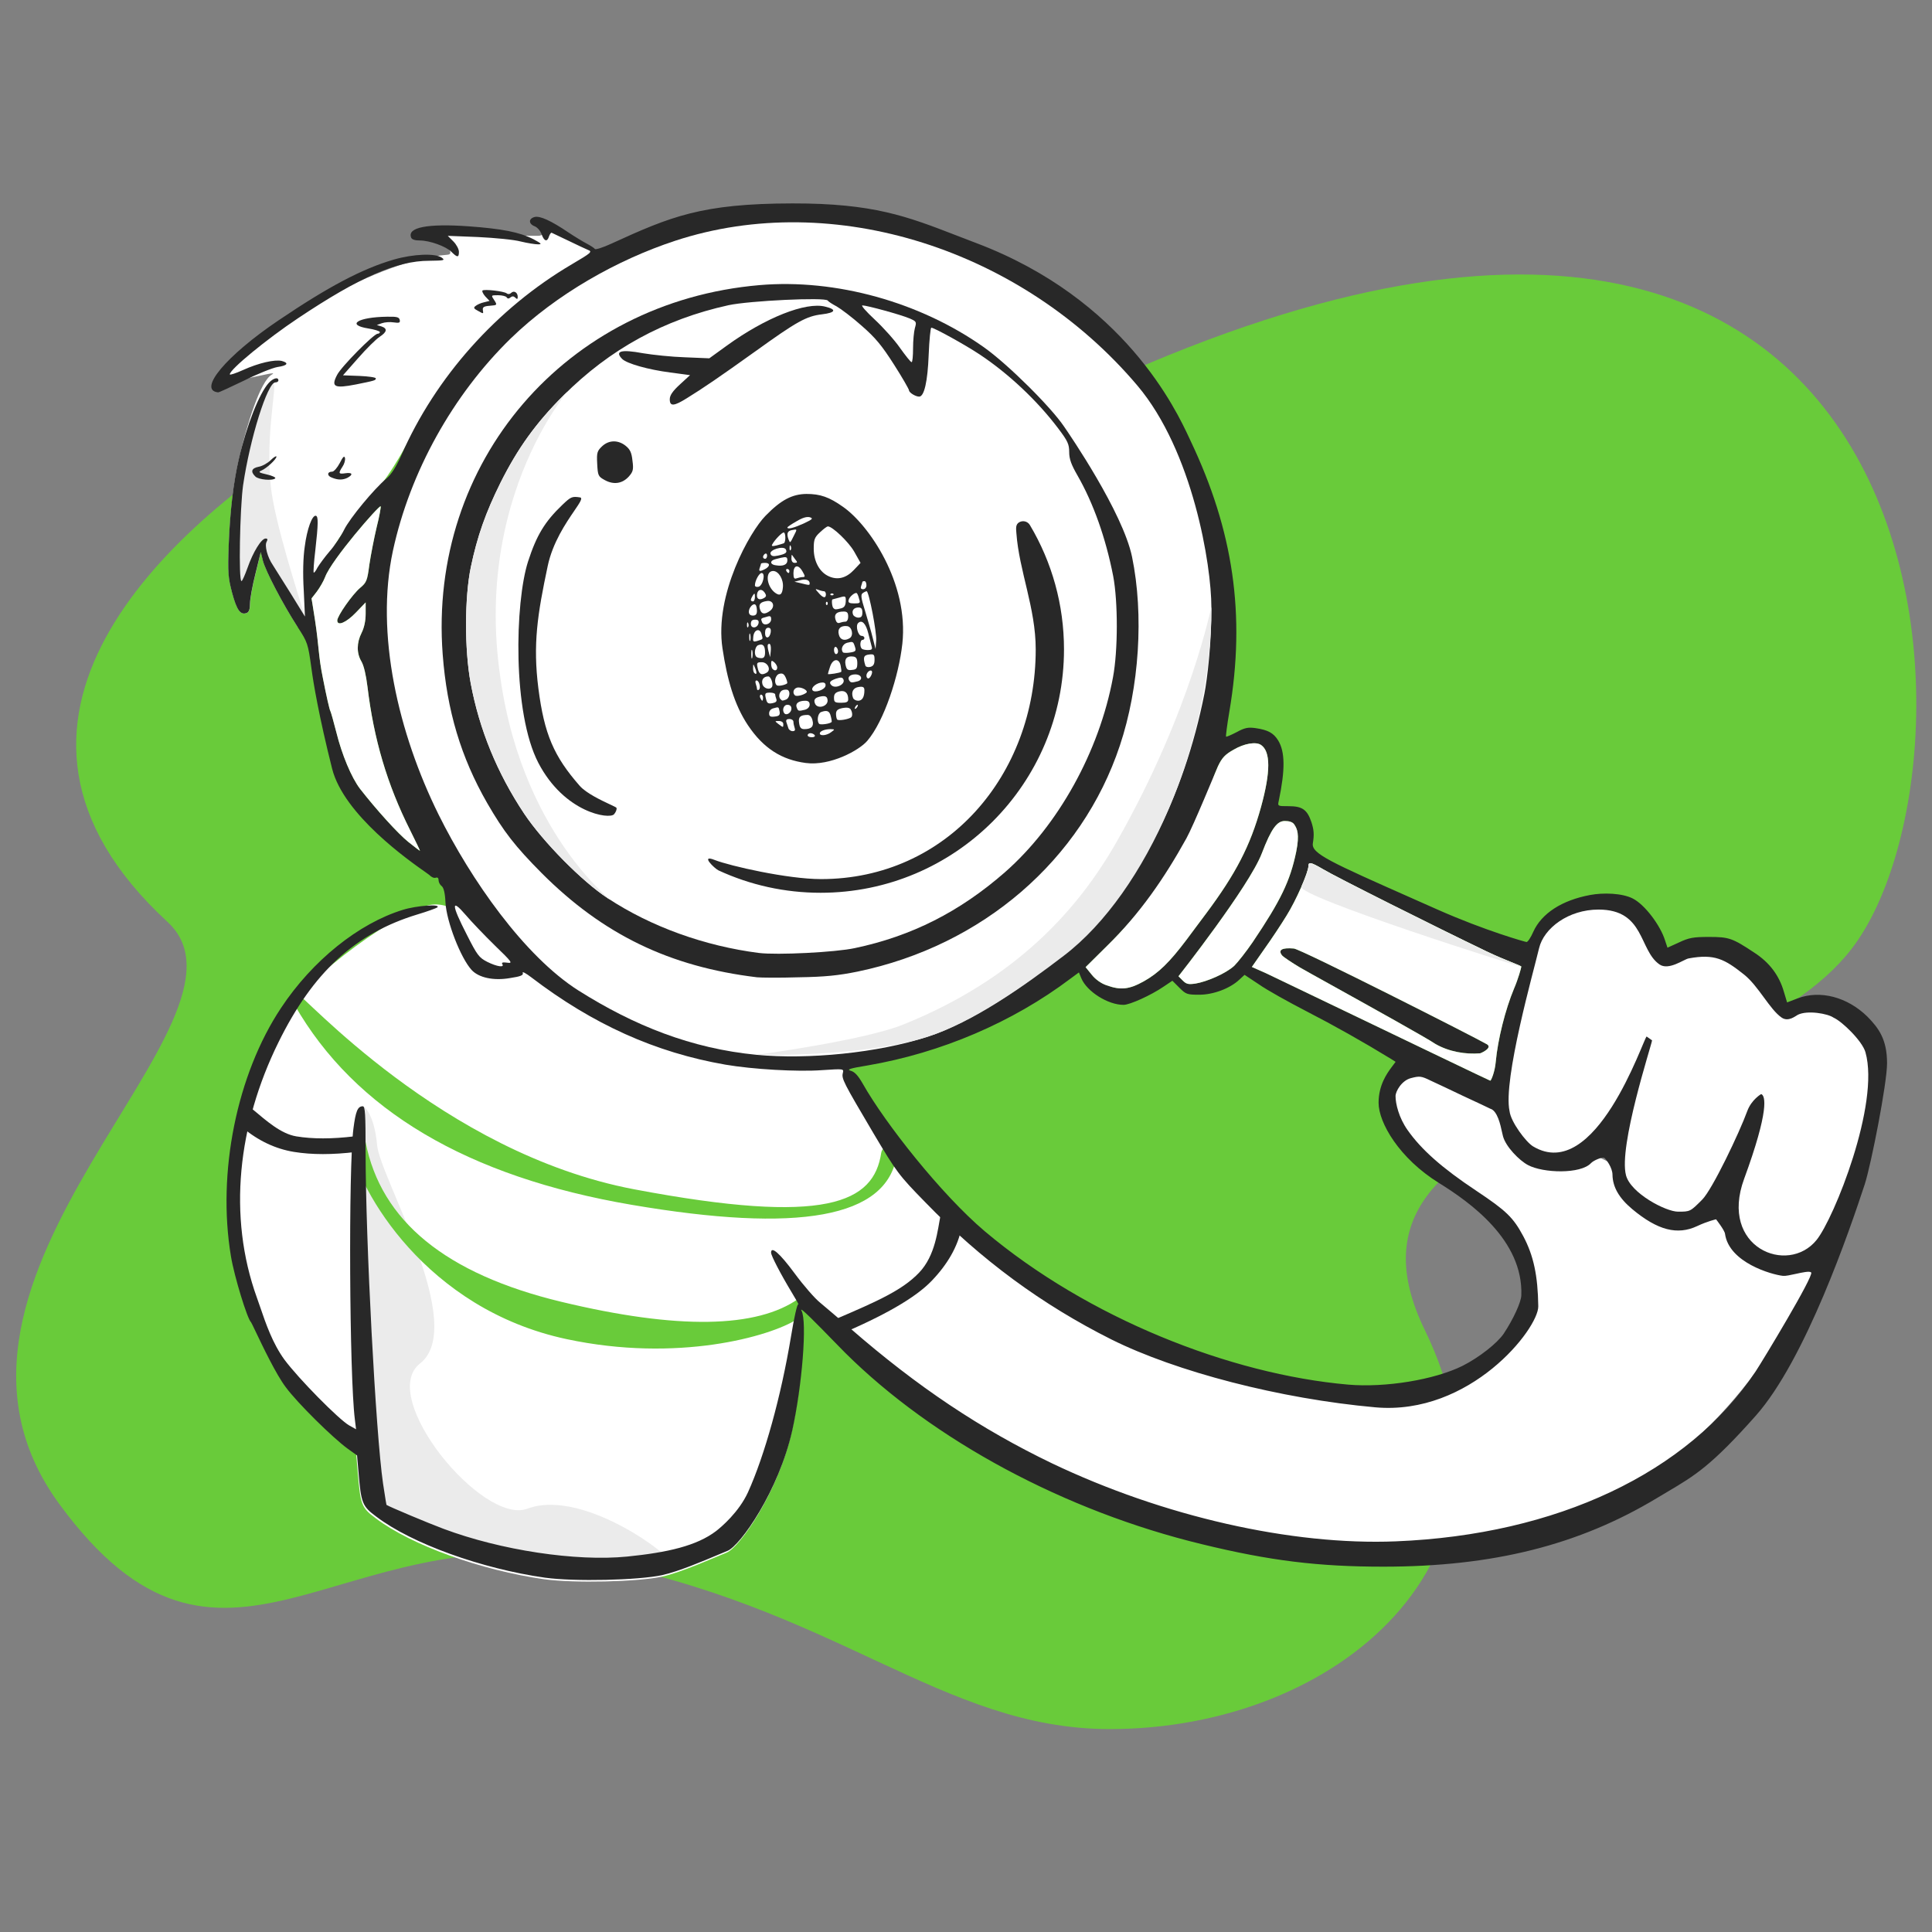 <?xml version="1.0" encoding="UTF-8" standalone="no"?>
<!-- Created with Inkscape (http://www.inkscape.org/) -->

<svg
   width="1200"
   height="1200"
   viewBox="0 0 317.5 317.5"
   version="1.1"
   id="svg5"
   inkscape:version="1.1.1 (3bf5ae0, 2021-09-20)"
   sodipodi:docname="Searching.svg"
   xmlns:inkscape="http://www.inkscape.org/namespaces/inkscape"
   xmlns:sodipodi="http://sodipodi.sourceforge.net/DTD/sodipodi-0.dtd"
   xmlns="http://www.w3.org/2000/svg"
   xmlns:svg="http://www.w3.org/2000/svg">
  <rect x="0" y="0" width="317.5" height="317.5" fill="#808080" stroke="none"/>
  <sodipodi:namedview
     id="namedview7"
     pagecolor="#ffffff"
     bordercolor="#999999"
     borderopacity="1"
     inkscape:pageshadow="0"
     inkscape:pageopacity="0"
     inkscape:pagecheckerboard="0"
     inkscape:document-units="mm"
     showgrid="false"
     units="px"
     width="1200px"
     inkscape:zoom="0.2387486"
     inkscape:cx="-106.80691"
     inkscape:cy="598.9564"
     inkscape:window-width="1366"
     inkscape:window-height="715"
     inkscape:window-x="0"
     inkscape:window-y="25"
     inkscape:window-maximized="1"
     inkscape:current-layer="layer1"
     inkscape:snap-midpoints="false" />
  <g
     inkscape:label="Layer 1"
     inkscape:groupmode="layer"
     id="layer1">
    <g
       inkscape:label="Layer 1"
       id="layer1-0"
       transform="matrix(2.032,0,0,2.032,-43.732,-46.734)">
      <path
         fill-rule="evenodd"
         clip-rule="evenodd"
         d="m 111.278,162.838 c 18.397,0 34.542,-13.685 25.475,-32.272 -9.067,-18.587 24.622,-17.987 34.518,-30.833 C 183.339,84.066 179.844,17.563 102.369,58.107 89.958,64.601 58.085,51.425 47.513,57.963 35.068,65.658 17.558,81.416 35.068,97.558 c 8.625,7.951 -22.297,28.588 -8.754,47.074 13.215,18.037 22.478,0.842 42.597,4.521 20.119,3.679 28.704,13.685 42.367,13.685 z"
         fill="#69cb3a"
         id="path11"
         style="stroke-width:0.265" />
      <path
         d="m 89.925,130.501 c 0,0 4.236,-1.993 5.817,-3.379 1.581,-1.386 3.547,-4.83 3.547,-4.83 0,0 21.596,15.597 35.677,13.372 3.244,-0.512 9.566,-2.669 9.969,-6.469 1.101,-10.376 -14.13,-13.027 -10.803,-18.289 2.031,-3.212 8.339,1.568 8.339,1.568 l 26.166,12.871 c 0,0 -9.04,22.283 -30.977,23.176 -26.986,1.099 -47.737,-18.02 -47.737,-18.02 z"
         fill="#ffffff"
         id="path13"
         style="stroke-width:0.265" />
      <path
         fill-rule="evenodd"
         clip-rule="evenodd"
         d="m 69.179,43.234 c -0.246,-0.096 -1.564,-1.712 -3.239,-2.006 -0.761,-0.133 -0.07,0.836 -0.908,0.844 -2.494,0.026 -6.547,-0.443 -7.298,0 -0.558,0.328 0.671,1.473 0,1.526 -6.33,0.496 -15.987,6.817 -18.082,9.883 -0.667,0.976 4.726,-0.68 3.867,-0.197 -0.964,0.542 -2.034,4.087 -2.673,6.825 -0.443,1.886 -0.721,4.312 -0.82,6.952 -0.082,2.279 -0.049,2.656 0.279,3.903 0.377,1.394 0.672,1.804 1.181,1.607 0.18,-0.066 0.262,-0.312 0.262,-0.771 0,-0.361 0.197,-1.443 0.443,-2.41 l 0.426,-1.738 0.18,0.722 c 0.23,0.836 1.574,3.427 2.787,5.312 0.066,0.1 0.347,-0.027 0.601,-0.641 0.232,-0.559 0.138,-1.453 0.531,-2.41 0.895,-2.181 2.653,-5.017 4.688,-7.287 3.009,-3.355 4.006,-7.237 6.827,-10.354 5.263,-5.816 11.868,-9.4 10.948,-9.761 z"
         fill="#ffffff"
         id="path15"
         style="stroke-width:0.265" />
      <path
         fill-rule="evenodd"
         clip-rule="evenodd"
         d="m 43.594,54.076 c -0.844,0.679 -2.097,6.185 -2.119,6.278 -0.443,1.885 -0.869,8.434 -0.433,9.673 0.437,1.24 1.658,-3.229 1.658,-3.229 0,0 1.846,4.794 3.478,6.108 0.07,0.056 -1.939,-5.931 -2.583,-9.427 -0.85,-4.614 0.48,-9.79 0,-9.404 z"
         fill="#ebebeb"
         id="path17"
         style="stroke-width:0.265" />
      <path
         fill-rule="evenodd"
         clip-rule="evenodd"
         d="m 75.059,150.51 c 1.574,-0.344 4.23,-1.543 5.247,-1.953 1.017,-0.41 4.116,-4.786 5.231,-9.721 0.804,-3.64 1.213,-8.821 0.754,-9.691 -0.068,-0.123 -0.316,-2.479 0.344,-1.71 1.468,1.71 3.21,4.395 8.707,-0.416 1.497,-1.31 3.482,-3.001 2.959,-4.496 -1.462,-4.183 -7.799,-12.606 -8.765,-13.243 -1.155,-0.763 -6.993,-0.115 -15.682,-2.679 -9.854,-2.908 -13.957,-11.472 -17.813,-10.358 -3.118,0.902 -10.59,6.442 -12.465,9.95 -8.852,16.564 1.875,28.17 4.318,31.504 l 2.372,1.024 0.082,2.115 0.115,1.328 c 0.214,2.542 0.295,2.771 1.443,3.624 2.869,2.18 8.526,4.214 13.642,4.935 2.378,0.328 7.542,0.213 9.51,-0.213 z"
         fill="#ffffff"
         id="path19"
         style="stroke-width:0.265" />
      <path
         fill-rule="evenodd"
         clip-rule="evenodd"
         d="m 51.2,140.062 0.114,1.328 c 0.214,2.542 0.295,2.771 1.443,3.624 1.693,1.286 4.356,2.521 7.305,3.467 2.05,0.656 4.239,1.173 6.337,1.469 2.378,0.328 7.543,0.213 9.51,-0.213 0.973,-0.211 -7.027,-6.496 -11.74,-4.722 -3.619,1.362 -12.15,-9.027 -8.681,-11.741 3.891,-3.045 -3.239,-15.053 -3.468,-17.66 -0.229,-2.607 -1.133,-3.23 -1.16,-3.138 -0.026,0.091 -0.026,0.403 0.045,1.155 0.306,3.239 0.295,26.432 0.295,26.432 z"
         fill="#ebebeb"
         id="path21"
         style="stroke-width:0.265" />
      <path
         fill-rule="evenodd"
         clip-rule="evenodd"
         d="m 50.346,114.869 c 0.344,-0.067 0.678,0.158 0.745,0.502 1.237,6.358 6.472,10.662 15.832,12.913 9.416,2.264 15.83,2.142 19.209,-0.275 0.285,-0.204 0.073,1.543 -0.136,1.677 -2.204,1.414 -9.698,3.523 -18.641,1.616 -11.434,-2.437 -16.803,-12.052 -17.511,-15.688 -0.067,-0.344 0.158,-0.678 0.502,-0.745 z"
         fill="#69cb3a"
         id="path23"
         style="stroke-width:0.265" />
      <path
         fill-rule="evenodd"
         clip-rule="evenodd"
         d="m 45.578,103.398 c 0.305,-0.174 11.661,12.842 27.247,15.788 15.586,2.946 19.359,1.072 19.965,-2.946 0.052,-0.347 0.376,-0.586 0.723,-0.533 0.347,0.052 0.586,0.376 0.533,0.723 -0.769,5.093 -7.98,6.304 -21.435,4.009 -13.286,-2.267 -22.394,-7.654 -27.269,-16.173 -0.174,-0.304 -0.069,-0.692 0.236,-0.867 z"
         fill="#69cb3a"
         id="path25"
         style="stroke-width:0.265" />
      <path
         fill-rule="evenodd"
         clip-rule="evenodd"
         d="m 110.992,102.676 c -0.426,-0.148 -0.885,-0.475 -1.181,-0.853 l -0.492,-0.607 1.738,-1.722 c 2.673,-2.624 4.722,-5.313 6.493,-8.51 0.59,-1.066 2.082,-4.624 2.082,-4.968 0,-0.115 0.18,-0.574 0.394,-1.049 0.328,-0.689 0.574,-0.951 1.279,-1.345 0.836,-0.492 1.788,-0.656 2.197,-0.377 0.787,0.525 0.787,2.181 0,5.034 -0.869,3.132 -2.033,5.378 -4.443,8.608 -0.377,0.492 -1.082,1.459 -1.591,2.132 -1.361,1.804 -2.246,2.673 -3.443,3.345 -1.181,0.656 -1.87,0.738 -3.034,0.312 z m 11.773,-1.476 1.181,0.525 c 0.245,0.113 2.946,1.41 6.19,2.969 5.23,2.513 11.872,5.705 11.913,5.705 0.066,0 0.373,-0.711 0.443,-1.541 0.164,-1.787 0.771,-4.214 1.476,-5.903 0.328,-0.754 0.59,-1.697 0.59,-1.779 0,-0.038 -0.266,-0.145 -0.703,-0.321 -0.52,-0.21 -1.28,-0.516 -2.117,-0.917 -4.132,-1.984 -12.216,-6.034 -13.216,-6.641 -0.984,-0.574 -1.181,-0.623 -1.181,-0.246 0,0.492 -1,2.771 -1.771,4.001 -0.41,0.672 -1.213,1.886 -1.787,2.689 z m 19.004,6.247 c 0.47,0.273 -0.344,0.672 -0.541,0.738 -1.159,0.099 -2.523,-0.119 -3.64,-0.77 -0.584,-0.414 -5.185,-2.971 -8.238,-4.666 -1.395,-0.775 -2.467,-1.371 -2.683,-1.499 -0.689,-0.41 -1.345,-0.852 -1.459,-0.984 -0.344,-0.443 -0.016,-0.639 0.951,-0.557 0.582,0.049 14.594,7.151 15.61,7.739 z m -66.654,42.928 c 1.265,-0.277 3.228,-1.105 4.479,-1.633 0.306,-0.129 0.569,-0.24 0.769,-0.32 1.017,-0.41 4.116,-4.786 5.231,-9.721 0.804,-3.64 1.213,-8.821 0.754,-9.691 -0.277,-0.503 1.368,1.185 2.592,2.443 0.371,0.381 0.704,0.723 0.933,0.951 7.149,7.1 17.791,12.806 28.842,15.479 5.51,1.345 9.428,1.82 14.692,1.82 8.838,0 15.806,-1.738 22.136,-5.559 0.301,-0.182 0.582,-0.348 0.851,-0.507 2.206,-1.306 3.521,-2.084 7.118,-6.134 4.035,-4.542 7.625,-15.085 8.821,-18.725 0.525,-1.64 1.804,-8.162 1.804,-9.789 0,-1.927 -0.672,-2.837 -1.59,-3.771 -1.623,-1.591 -3.821,-2.165 -5.641,-1.476 l -0.853,0.328 -0.262,-0.869 c -0.377,-1.312 -1.164,-2.361 -2.378,-3.148 -1.804,-1.197 -2.066,-1.279 -3.689,-1.279 -1.263,0 -1.607,0.066 -2.41,0.443 l -0.935,0.426 -0.197,-0.59 c -0.377,-1.213 -1.642,-2.905 -2.624,-3.394 -0.87,-0.434 -2.377,-0.474 -3.427,-0.279 -2.296,0.426 -3.935,1.492 -4.608,2.984 -0.197,0.459 -0.443,0.82 -0.541,0.82 -0.082,0 -3.312,-0.902 -7.166,-2.608 -0.65,-0.288 -1.261,-0.559 -1.834,-0.813 -6.92,-3.067 -8.419,-3.732 -8.283,-4.565 0.115,-0.705 0.082,-1.099 -0.115,-1.705 -0.344,-1.017 -0.738,-1.295 -1.853,-1.295 -0.886,0 -0.886,0 -0.787,-0.443 0.525,-2.509 0.509,-3.952 -0.049,-4.87 -0.377,-0.607 -0.82,-0.852 -1.837,-1 -0.59,-0.082 -0.869,-0.033 -1.525,0.328 -0.443,0.23 -0.82,0.393 -0.853,0.361 -0.033,-0.033 0.082,-0.935 0.262,-2 1.344,-7.887 0.306,-14.683 -3.121,-21.897 -0.033,-0.069 -0.071,-0.151 -0.114,-0.244 -1.042,-2.237 -5.231,-11.231 -17.212,-15.769 -0.542,-0.206 -1.055,-0.404 -1.549,-0.595 -4.081,-1.58 -6.794,-2.63 -13.34,-2.619 -7.337,0.012 -9.822,1.05 -14.659,3.263 -0.672,0.311 -1.262,0.492 -1.312,0.426 -0.049,-0.082 -0.361,-0.279 -0.672,-0.443 -0.311,-0.164 -0.984,-0.574 -1.476,-0.902 -1.41,-0.951 -2.279,-1.345 -2.722,-1.246 -0.508,0.131 -0.508,0.557 0,0.754 0.213,0.082 0.459,0.361 0.557,0.639 0.213,0.59 0.459,0.656 0.606,0.164 0.066,-0.18 0.164,-0.311 0.214,-0.279 0.019,0.009 0.081,0.039 0.176,0.083 0.24,0.112 0.687,0.322 1.168,0.556 0.672,0.328 1.41,0.672 1.607,0.754 0.361,0.131 0.246,0.23 -1.312,1.148 -6.083,3.575 -11.035,9.133 -13.806,15.462 -0.427,0.951 -0.804,1.541 -1.197,1.87 -1,0.836 -2.968,3.214 -3.427,4.148 -0.246,0.508 -0.771,1.295 -1.181,1.754 -0.393,0.459 -0.82,1.05 -0.968,1.295 -0.131,0.262 -0.262,0.443 -0.311,0.41 -0.033,-0.049 0.016,-0.853 0.131,-1.787 0.246,-2.181 0.246,-2.755 0.049,-2.804 -0.295,-0.082 -0.722,1.066 -0.902,2.492 -0.131,0.869 -0.164,2.181 -0.082,3.525 l 0.098,2.132 -1.164,-1.886 c -0.4,-0.631 -0.794,-1.261 -1.075,-1.709 v -2.65e-4 h -2.65e-4 v -2.65e-4 l -5.29e-4,-7.93e-4 -5.29e-4,-2.65e-4 v -2.64e-4 -2.65e-4 l -2.65e-4,-2.65e-4 -5.29e-4,-7.93e-4 c -0.178,-0.284 -0.309,-0.494 -0.366,-0.583 -0.427,-0.623 -0.672,-1.558 -0.492,-1.869 0.098,-0.18 0.082,-0.262 -0.082,-0.262 -0.344,0 -1.017,1.099 -1.459,2.361 -0.213,0.59 -0.427,1.082 -0.492,1.082 -0.246,0 -0.131,-5.87 0.131,-7.755 0.541,-3.722 1.967,-8.313 2.607,-8.313 0.131,0 0.246,-0.066 0.246,-0.164 0,-0.295 -0.426,-0.18 -0.771,0.197 -0.771,0.836 -1.787,3.41 -2.427,6.149 -0.443,1.886 -0.721,4.312 -0.82,6.952 -0.082,2.279 -0.049,2.656 0.279,3.903 0.377,1.394 0.672,1.804 1.181,1.607 0.18,-0.066 0.262,-0.312 0.262,-0.771 0,-0.361 0.197,-1.443 0.443,-2.41 l 0.426,-1.738 0.18,0.722 c 0.23,0.836 1.574,3.427 2.787,5.312 0.836,1.279 0.853,1.361 1.132,3.362 0.147,1.131 0.606,3.883 1.672,8.117 0.942,3.74 6.236,7.45 7.558,8.377 l 7.94e-4,5.29e-4 c 0.174,0.122 0.279,0.195 0.296,0.214 0.164,0.18 0.394,0.279 0.525,0.23 0.148,-0.049 0.23,0.016 0.23,0.197 0,0.164 0.115,0.377 0.246,0.475 0.164,0.115 0.279,0.558 0.312,1.328 0.082,1.542 1.23,4.493 2.115,5.46 0.574,0.623 1.771,0.886 3.099,0.656 0.869,-0.131 1.115,-0.229 1.033,-0.426 -0.049,-0.131 0.262,0.033 0.689,0.361 4.984,3.804 10.035,6.083 15.708,7.067 2.197,0.377 5.838,0.59 7.821,0.443 1.755,-0.115 1.755,-0.115 1.673,0.23 -0.115,0.459 0.033,0.738 2.443,4.821 1.918,3.23 2.083,3.443 4.214,5.624 4.526,4.673 9.461,8.297 15.053,11.101 5.263,2.623 13.667,4.804 21.349,5.493 7.682,0.688 13.199,-6.362 13.183,-8.166 -0.033,-2.476 -0.377,-4.099 -1.213,-5.673 -0.82,-1.525 -1.361,-2.049 -3.821,-3.689 -2.738,-1.82 -4.427,-3.312 -5.542,-4.903 -0.705,-1 -0.967,-2.131 -0.967,-2.738 0,-0.393 0.508,-1.279 1.263,-1.459 0.688,-0.18 0.82,-0.164 1.59,0.213 0.459,0.213 1.656,0.77 2.64,1.246 1,0.459 1.968,0.919 2.164,1.017 0.58,0.161 0.826,1.297 0.958,1.912 0.03,0.137 0.054,0.249 0.075,0.318 0.23,0.853 1.316,1.954 2.017,2.328 1.231,0.659 4.263,0.746 5.1,-0.155 0.214,-0.23 0.92,-0.512 1.066,-0.427 0.146,0.086 0.672,0.795 0.672,1.369 0.016,0.984 0.525,1.886 1.607,2.787 2.05,1.706 3.64,2.115 5.247,1.361 0.836,-0.393 1.522,-0.547 1.522,-0.547 0,0 0.683,0.872 0.724,1.17 0.322,2.33 3.771,3.306 4.69,3.405 0.21,0.021 0.62,-0.069 1.036,-0.161 0.556,-0.122 1.124,-0.247 1.243,-0.112 0.234,0.264 -3.919,7.133 -4.493,8.002 -5.46,8.199 -16.086,13.216 -29.089,13.741 -8.444,0.344 -18.824,-2.017 -27.826,-6.313 -5.755,-2.771 -10.855,-6.165 -16.315,-10.92 -0.951,-0.82 -2.05,-1.754 -2.443,-2.082 -0.394,-0.312 -1.328,-1.377 -2.05,-2.361 -1.213,-1.64 -1.902,-2.23 -1.902,-1.672 0,0.246 0.787,1.754 1.689,3.247 0.361,0.59 0.59,1 0.509,0.935 -0.082,-0.066 -0.344,1.115 -0.59,2.623 -0.804,4.837 -2.132,9.609 -3.476,12.577 -0.738,1.607 -2.153,2.807 -2.579,3.135 -1.574,1.197 -3.93,1.735 -7.193,2.063 -4.132,0.41 -10.215,-0.508 -14.856,-2.246 -1.23,-0.459 -4.394,-1.787 -4.608,-1.935 -0.013,-0.013 -0.085,-0.485 -0.187,-1.143 -0.029,-0.186 -0.06,-0.386 -0.092,-0.595 -0.59,-4.05 -1.41,-19.643 -1.41,-26.858 0,-2.984 -0.033,-3.64 -0.23,-3.64 -0.41,0 -0.574,0.394 -0.754,1.804 -0.41,3.214 -0.328,19.988 0.115,23.513 l 0.098,0.804 -0.558,-0.312 c -0.852,-0.492 -4.099,-3.788 -5.231,-5.313 -0.958,-1.303 -1.527,-2.973 -1.953,-4.222 -0.099,-0.291 -0.19,-0.558 -0.277,-0.793 -2.377,-6.592 -1.541,-13.988 1.738,-20.645 2.788,-5.673 6.215,-8.821 11.232,-10.347 0.82,-0.246 1.541,-0.508 1.623,-0.574 0.311,-0.295 -1.689,-0.147 -2.788,0.197 -3.575,1.099 -7.313,4.099 -9.854,7.936 -3.575,5.378 -5.182,13.314 -4.05,20.086 0.262,1.607 1.328,5.083 1.623,5.329 0.026,0.026 0.161,0.309 0.365,0.737 0.564,1.183 1.656,3.475 2.439,4.51 0.951,1.295 3.821,4.116 5.017,4.985 l 0.755,0.541 0.115,1.328 c 0.213,2.542 0.295,2.771 1.443,3.624 2.87,2.181 8.527,4.214 13.642,4.936 2.378,0.328 7.543,0.213 9.51,-0.213 z m 55.422,-15.397 c -9.527,-0.836 -21.038,-5.378 -29.367,-12.396 -3.509,-2.968 -8.067,-8.739 -9.871,-11.937 -0.377,-0.656 -0.656,-0.968 -0.984,-1.05 -0.344,-0.098 -0.049,-0.197 1.361,-0.426 5.952,-1.017 11.74,-3.493 16.413,-7.018 l 0.689,-0.508 0.197,0.476 c 0.443,1.066 2.148,2.148 3.41,2.148 0.508,0 2.214,-0.77 3.247,-1.476 l 0.705,-0.475 0.574,0.574 c 0.525,0.525 0.623,0.557 1.607,0.557 1.131,0 2.492,-0.508 3.247,-1.23 l 0.41,-0.377 1.164,0.771 c 0.623,0.443 2.361,1.41 3.853,2.181 2.23,1.148 4.591,2.476 6.838,3.853 l 0.361,0.23 -0.344,0.459 c -0.361,0.492 -1.033,1.427 -1.033,2.853 0,1.607 1.671,4.494 4.87,6.477 2.513,1.558 6.838,4.622 6.674,9.1 -0.02,0.541 -0.623,1.886 -1.427,3.099 -0.525,0.771 -1.984,1.919 -3.312,2.591 -2.263,1.131 -6.247,1.787 -9.281,1.525 z M 43.109,61.372 c 0.443,0.099 0.738,0.246 0.672,0.312 -0.213,0.213 -1.344,0.115 -1.607,-0.147 -0.41,-0.393 -0.312,-0.673 0.262,-0.787 0.295,-0.049 0.738,-0.295 0.984,-0.541 0.246,-0.246 0.459,-0.361 0.459,-0.279 0,0.213 -0.82,0.967 -1.23,1.131 -0.262,0.115 -0.18,0.164 0.459,0.311 z m 6.526,0.262 c 0.475,-0.262 0.377,-0.443 -0.18,-0.361 -0.557,0.082 -0.59,0.016 -0.229,-0.541 0.147,-0.213 0.229,-0.525 0.197,-0.688 -0.049,-0.214 -0.164,-0.115 -0.426,0.41 -0.197,0.377 -0.475,0.689 -0.607,0.689 -0.41,0 -0.443,0.328 -0.049,0.475 0.508,0.213 0.902,0.213 1.295,0.016 z m -5.673,-8.953 c -0.394,0.066 -1.623,0.557 -2.705,1.099 -1.099,0.525 -2.033,0.968 -2.099,0.951 -1.673,-0.18 0.656,-2.968 4.886,-5.821 4.05,-2.738 6.788,-4.181 9.33,-4.919 1.591,-0.459 3.378,-0.525 3.886,-0.148 0.279,0.213 0.18,0.23 -1.033,0.246 -2.624,0 -5.657,1.345 -10.593,4.64 -2.558,1.706 -5.526,4.149 -5.526,4.542 0,0.082 0.475,-0.082 1.066,-0.344 1.263,-0.574 2.558,-0.869 3.132,-0.738 0.607,0.164 0.475,0.377 -0.344,0.492 z m 6.346,1.41 c 1.541,-0.312 1.607,-0.328 1.607,-0.492 0,-0.082 -0.59,-0.164 -1.328,-0.197 l -1.328,-0.049 1.23,-1.394 c 0.672,-0.771 1.459,-1.541 1.738,-1.722 0.607,-0.394 0.639,-0.672 0.148,-0.837 l -0.377,-0.115 0.41,-0.147 c 0.23,-0.082 0.656,-0.115 0.951,-0.066 0.443,0.066 0.541,0.033 0.492,-0.197 -0.049,-0.229 -0.229,-0.279 -1.033,-0.262 -2.345,0.033 -3.345,0.656 -1.508,0.951 0.508,0.082 0.935,0.213 0.935,0.295 0,0.066 -0.082,0.131 -0.18,0.131 -0.312,0 -2.951,2.673 -3.28,3.329 -0.508,0.968 -0.23,1.115 1.525,0.771 z m 10.822,-6.362 c -0.475,0.033 -0.59,0.115 -0.557,0.344 l 0.005,0.033 c 0.018,0.121 0.029,0.191 0.002,0.212 -0.037,0.028 -0.142,-0.031 -0.39,-0.172 l -0.043,-0.024 c -0.311,-0.164 -0.344,-0.246 -0.164,-0.377 0.115,-0.098 0.426,-0.246 0.672,-0.295 l 0.459,-0.115 -0.344,-0.361 c -0.181,-0.213 -0.279,-0.41 -0.23,-0.476 0.131,-0.131 1.738,0.049 1.967,0.23 0.099,0.082 0.246,0.066 0.344,-0.033 0.23,-0.229 0.541,-0.049 0.541,0.311 0,0.197 -0.049,0.213 -0.197,0.066 -0.131,-0.131 -0.246,-0.131 -0.394,-0.016 -0.131,0.115 -0.229,0.115 -0.311,-0.017 -0.049,-0.082 -0.361,-0.164 -0.689,-0.164 -0.303,0 -0.446,0 -0.475,0.058 -0.026,0.052 0.039,0.15 0.163,0.336 0.262,0.409 0.246,0.41 -0.355,0.459 z m -2.493,-4.362 c 0,-0.213 -0.197,-0.59 -0.443,-0.836 l -0.459,-0.459 2.46,0.098 c 1.361,0.066 2.902,0.214 3.444,0.361 0.541,0.131 1.164,0.229 1.394,0.229 0.344,0 0.279,-0.065 -0.361,-0.41 -1.115,-0.574 -2.542,-0.853 -5.28,-1.05 -3.28,-0.23 -4.936,0.082 -4.624,0.902 0.049,0.164 0.312,0.246 0.705,0.246 0.803,0 2.115,0.475 2.558,0.918 0.475,0.475 0.606,0.475 0.606,0 z M 50.635,86.788 c 1.328,1.705 3.083,3.64 3.903,4.296 0.492,0.394 0.918,0.722 0.951,0.722 0.016,0 -0.344,-0.754 -0.803,-1.673 -1.853,-3.689 -2.935,-7.362 -3.444,-11.592 -0.115,-0.935 -0.295,-1.722 -0.492,-2.05 -0.393,-0.656 -0.393,-1.509 0.017,-2.312 0.213,-0.426 0.328,-0.968 0.328,-1.558 v -0.902 l -0.787,0.82 c -0.77,0.803 -1.508,1.131 -1.508,0.639 0,-0.361 1.213,-2.099 1.853,-2.64 0.508,-0.427 0.574,-0.574 0.738,-1.853 0.115,-0.771 0.377,-2.132 0.59,-3.034 0.23,-0.902 0.361,-1.672 0.328,-1.705 -0.115,-0.115 -3.968,4.311 -4.493,5.722 -0.115,0.31 -0.426,0.853 -0.672,1.181 l -0.426,0.547 c 0,0 0.132,0.766 0.279,1.73 0.148,0.973 0.217,1.642 0.279,2.238 0.083,0.797 0.152,1.463 0.377,2.552 0.262,1.344 0.525,2.509 0.59,2.591 0.049,0.098 0.262,0.853 0.476,1.689 0.459,1.853 1.23,3.689 1.918,4.591 z m 66.539,15.511 -0.344,-0.344 c 0,0 5.715,-7.261 6.739,-9.936 0.781,-2.042 1.241,-2.621 1.862,-2.621 0.347,0 0.63,0.079 0.761,0.276 0.23,0.344 0.451,0.771 0.156,2.23 -0.492,2.361 -1.246,3.919 -3.509,7.281 -0.525,0.77 -1.197,1.623 -1.492,1.918 -0.689,0.639 -2.238,1.295 -3.14,1.443 -0.574,0.082 -0.738,0.05 -1.033,-0.246 z"
         fill="#282828"
         id="path27"
         style="stroke-width:0.265" />
      <path
         d="m 162.577,118.34 c 2.04,-5.558 1.731,-6.742 1.377,-6.858 0,0 -0.779,0.443 -1.123,1.377 -0.639,1.754 -2.828,6.346 -3.648,7.165 -0.967,0.968 -0.967,0.968 -1.951,0.968 -0.984,0 -3.821,-1.482 -4.208,-2.942 -0.618,-2.337 2.043,-10.454 2.109,-10.913 l -0.443,-0.312 c -0.295,0.279 -4.134,11.921 -9.182,8.887 -0.578,-0.347 -1.804,-1.984 -1.902,-2.853 -0.546,-2.525 1.961,-11.355 2.387,-13.169 0.382,-1.623 2.368,-3.13 4.811,-3.13 3.755,0 3.25,3.282 4.932,4.439 0.745,0.512 1.97,-0.417 2.348,-0.487 2.115,-0.394 2.926,0.065 4.476,1.295 1.197,0.95 2.083,2.83 3.058,3.493 0.542,0.368 1.116,-0.135 1.304,-0.23 0.771,-0.387 2.426,-0.098 2.886,0.23 0.673,0.293 2.323,1.879 2.583,2.801 1.181,4.179 -2.548,13.445 -3.956,15.183 -2.33,2.877 -7.898,0.614 -5.858,-4.944 z"
         fill="#ffffff"
         id="path29"
         style="stroke-width:0.265" />
      <path
         fill-rule="evenodd"
         clip-rule="evenodd"
         d="m 68.311,103.11 c 4.493,2.837 9.125,4.689 14.405,5.198 4.165,0.393 9.781,-0.148 13.814,-1.459 3.394,-1.099 7.985,-4.142 11.052,-6.716 5.952,-4.985 9.707,-12.771 11.347,-21.035 0.229,-1.164 0.579,-4.091 0.563,-6.993 0,-3.378 -1.486,-12.608 -5.991,-17.931 -9.29,-10.977 -24.56,-15.922 -37.394,-11.697 -4.629,1.524 -9.559,4.285 -13.28,7.893 -4.69,4.575 -8.149,10.806 -9.527,17.168 -1.443,6.723 0.434,14.757 3.697,21.349 2.607,5.247 6.903,11.42 11.314,14.224 z M 112.09,83.295 c -3.082,9.264 -11.117,16.184 -21.217,18.283 -1.541,0.311 -2.607,0.426 -4.772,0.459 -1.525,0.049 -3.05,0.033 -3.361,0 -7.067,-0.853 -12.445,-3.46 -17.397,-8.412 -2.164,-2.18 -3.082,-3.361 -4.427,-5.69 -2.115,-3.689 -3.247,-7.461 -3.591,-12.003 -1.181,-15.561 9.953,-28.531 25.629,-29.875 6.149,-0.525 12.97,1.361 18.151,5.034 1.918,1.361 5.395,4.804 6.477,6.411 0.443,0.639 4.739,6.92 5.493,10.527 0.967,4.69 0.59,10.56 -0.984,15.266 z"
         fill="#ffffff"
         id="path31"
         style="stroke-width:0.265" />
      <path
         fill-rule="evenodd"
         clip-rule="evenodd"
         d="m 119.497,72.105 c 0,11.006 -5.206,23.038 -11.925,28.177 -3.205,2.452 -7.395,5.42 -11.043,6.567 -5.346,1.681 -13.814,1.459 -13.814,1.459 0,0 8.639,-1.155 11.841,-2.443 9.181,-3.695 14.192,-9.366 17.287,-14.807 6.108,-10.742 7.654,-19.22 7.654,-18.953 z"
         fill="#ebebeb"
         id="path33"
         style="stroke-width:0.265" />
      <path
         fill-rule="evenodd"
         clip-rule="evenodd"
         d="m 82.904,100.07 c -4.378,-0.558 -8.723,-2.115 -12.232,-4.427 -2.083,-1.361 -5.231,-4.559 -6.756,-6.838 -2.181,-3.28 -3.624,-6.788 -4.329,-10.56 -0.509,-2.738 -0.492,-6.952 0.016,-9.395 0.525,-2.492 1.197,-4.394 2.394,-6.805 1.394,-2.787 2.869,-4.837 5.083,-7.051 3.771,-3.771 8.149,-6.165 13.364,-7.313 1.689,-0.361 7.805,-0.656 8.018,-0.377 0.049,0.082 0.377,0.295 0.722,0.475 0.344,0.197 1.262,0.886 2.017,1.558 1.131,0.984 1.64,1.607 2.624,3.148 0.672,1.049 1.213,2 1.213,2.082 0,0.18 0.524,0.508 0.82,0.508 0.41,0 0.689,-1.23 0.771,-3.394 0.049,-1.197 0.148,-2.181 0.213,-2.181 0.23,0 2.755,1.394 3.935,2.181 2.312,1.541 4.624,3.706 6.329,5.968 0.771,1.017 0.886,1.279 0.886,1.902 0,0.574 0.164,1.017 0.672,1.902 1.279,2.23 2.279,5.034 2.886,8.133 0.393,2.082 0.393,6.017 -0.017,8.198 -1.115,6.001 -4.427,11.97 -8.739,15.758 -3.657,3.197 -7.543,5.165 -12.134,6.133 -1.574,0.344 -6.297,0.574 -7.756,0.394 z M 71.18,88.854 c 0.148,-0.164 0.246,-0.41 0.197,-0.525 -0.015,-0.034 -0.22,-0.131 -0.521,-0.272 -0.701,-0.329 -1.918,-0.902 -2.446,-1.499 -2.099,-2.394 -2.869,-4.181 -3.345,-7.87 -0.459,-3.591 -0.073,-6.018 0.754,-9.92 0.404,-1.903 1.477,-3.476 2.145,-4.454 0.454,-0.665 0.72,-1.055 0.462,-1.088 -0.639,-0.098 -0.738,-0.049 -1.41,0.59 -1.443,1.377 -2.099,2.476 -2.787,4.591 -1.066,3.312 -1.272,12.263 0.837,16.298 2.109,4.035 5.738,4.575 6.115,4.149 z M 94.496,75.08 c -0.278,2.547 -1.459,6.231 -2.837,7.838 -0.639,0.754 -2.987,2.049 -4.968,1.787 -1.914,-0.253 -3.41,-1.147 -4.689,-3.066 -1.099,-1.656 -1.666,-3.667 -2.049,-6.198 -0.663,-4.372 2.23,-9.461 3.476,-10.724 1.262,-1.295 2.164,-1.755 3.312,-1.771 1.115,0 1.836,0.246 2.968,1.049 2.066,1.443 5.329,6.135 4.788,11.085 z M 72.393,61.52 c 0.328,-0.377 0.377,-0.557 0.279,-1.262 -0.066,-0.656 -0.197,-0.918 -0.541,-1.197 -0.606,-0.492 -1.361,-0.492 -1.918,0.033 -0.393,0.377 -0.443,0.509 -0.393,1.41 0.049,0.968 0.082,1.033 0.623,1.328 0.722,0.393 1.427,0.279 1.951,-0.312 z M 82.625,51.403 c -2.952,2.115 -4.231,2.984 -5.559,3.804 -1.049,0.656 -1.377,0.673 -1.377,0.082 0,-0.312 0.229,-0.656 0.82,-1.197 l 0.82,-0.754 -1.591,-0.213 c -1.787,-0.229 -3.525,-0.721 -3.902,-1.099 -0.623,-0.639 -0.082,-0.787 1.689,-0.459 0.787,0.131 2.312,0.295 3.394,0.328 l 1.968,0.082 1.427,-1.033 c 3.132,-2.263 6.378,-3.541 7.936,-3.148 0.968,0.229 0.853,0.492 -0.246,0.623 -1.263,0.148 -2.033,0.574 -5.378,2.985 z"
         fill="#ffffff"
         id="path35"
         style="stroke-width:0.265" />
      <path
         d="m 86.839,82.459 c 0,-0.082 0.098,-0.164 0.23,-0.164 0.131,0 0.295,0.082 0.344,0.164 0.049,0.098 -0.049,0.164 -0.23,0.164 -0.197,0 -0.344,-0.066 -0.344,-0.164 z"
         fill="#ffffff"
         id="path37"
         style="stroke-width:0.265" />
      <path
         d="m 87.823,82.311 c 0,-0.18 0.41,-0.344 0.869,-0.344 0.361,0.016 0.361,0.016 0.049,0.246 -0.361,0.279 -0.918,0.328 -0.918,0.098 z"
         fill="#ffffff"
         id="path39"
         style="stroke-width:0.265" />
      <path
         d="m 85.281,81.885 c -0.049,-0.131 -0.115,-0.361 -0.164,-0.492 -0.049,-0.164 0.033,-0.246 0.246,-0.246 0.18,0 0.328,0.098 0.328,0.23 0,0.131 0.049,0.344 0.098,0.492 0.066,0.18 0.016,0.262 -0.164,0.262 -0.148,0 -0.311,-0.115 -0.344,-0.246 z"
         fill="#ffffff"
         id="path41"
         style="stroke-width:0.265" />
      <path
         d="m 86.15,81.475 c -0.082,-0.492 0.098,-0.656 0.689,-0.656 0.18,0 0.328,0.164 0.393,0.443 0.131,0.475 -0.082,0.705 -0.656,0.705 -0.262,0 -0.377,-0.115 -0.426,-0.492 z"
         fill="#ffffff"
         id="path43"
         style="stroke-width:0.265" />
      <path
         d="m 84.478,81.557 c -0.311,-0.246 -0.311,-0.246 0.033,-0.246 0.213,0 0.361,0.098 0.361,0.246 0,0.295 0,0.295 -0.394,0 z"
         fill="#ffffff"
         id="path45"
         style="stroke-width:0.265" />
      <path
         d="m 87.774,81.54 c -0.213,-0.213 -0.115,-0.852 0.148,-0.951 0.475,-0.18 0.688,-0.098 0.787,0.328 0.066,0.246 0.098,0.459 0.066,0.476 -0.131,0.147 -0.902,0.246 -1,0.147 z"
         fill="#ffffff"
         id="path47"
         style="stroke-width:0.265" />
      <path
         d="m 89.233,81.197 c -0.049,-0.049 -0.098,-0.262 -0.098,-0.459 0,-0.279 0.131,-0.393 0.525,-0.475 0.344,-0.066 0.557,-0.033 0.656,0.098 0.164,0.262 0.164,0.59 0.016,0.672 -0.295,0.164 -0.984,0.262 -1.099,0.164 z"
         fill="#ffffff"
         id="path49"
         style="stroke-width:0.265" />
      <path
         d="m 83.724,80.688 c 0,-0.197 0.147,-0.361 0.361,-0.41 0.426,-0.115 0.41,-0.131 0.492,0.295 0.033,0.246 -0.049,0.344 -0.394,0.377 -0.361,0.049 -0.459,-0.016 -0.459,-0.262 z"
         fill="#ffffff"
         id="path51"
         style="stroke-width:0.265" />
      <path
         d="m 84.97,80.704 c -0.229,-0.246 -0.082,-0.705 0.23,-0.705 0.213,0 0.328,0.115 0.328,0.312 0,0.311 -0.377,0.574 -0.558,0.393 z"
         fill="#ffffff"
         id="path53"
         style="stroke-width:0.265" />
      <path
         d="m 85.954,80.213 c -0.131,-0.311 0.147,-0.541 0.688,-0.541 0.246,0 0.361,0.098 0.361,0.312 0,0.18 -0.147,0.344 -0.361,0.41 -0.541,0.131 -0.574,0.131 -0.688,-0.18 z"
         fill="#ffffff"
         id="path55"
         style="stroke-width:0.265" />
      <path
         d="m 90.693,80.163 c 0.049,-0.082 0.131,-0.164 0.18,-0.164 0.049,0 0.033,0.082 -0.017,0.164 -0.049,0.098 -0.131,0.164 -0.18,0.164 -0.049,0 -0.033,-0.065 0.016,-0.164 z"
         fill="#ffffff"
         id="path57"
         style="stroke-width:0.265" />
      <path
         d="m 87.429,79.884 c -0.131,-0.328 0.033,-0.492 0.557,-0.574 0.295,-0.033 0.426,0.033 0.459,0.262 0.115,0.541 -0.82,0.836 -1.017,0.311 z"
         fill="#ffffff"
         id="path59"
         style="stroke-width:0.265" />
      <path
         d="m 83.494,79.606 c -0.148,-0.541 -0.115,-0.59 0.312,-0.59 0.229,0 0.41,0.066 0.41,0.148 0,0.082 0.049,0.262 0.099,0.393 0.049,0.164 -0.049,0.262 -0.328,0.312 -0.312,0.065 -0.426,0 -0.492,-0.262 z"
         fill="#ffffff"
         id="path61"
         style="stroke-width:0.265" />
      <path
         d="m 88.971,79.425 c 0,-0.295 0.115,-0.426 0.427,-0.508 0.459,-0.115 0.722,0.115 0.722,0.639 0,0.213 -0.131,0.279 -0.574,0.279 -0.508,0 -0.574,-0.049 -0.574,-0.41 z"
         fill="#ffffff"
         id="path63"
         style="stroke-width:0.265" />
      <path
         d="m 83.002,79.425 c -0.049,-0.131 -0.016,-0.246 0.066,-0.246 0.098,0 0.164,0.115 0.164,0.246 0,0.131 -0.033,0.246 -0.066,0.246 -0.033,0 -0.098,-0.115 -0.164,-0.246 z"
         fill="#ffffff"
         id="path65"
         style="stroke-width:0.265" />
      <path
         d="m 84.658,79.557 c -0.229,-0.213 -0.098,-0.672 0.197,-0.754 0.18,-0.049 0.361,-0.033 0.41,0.016 0.197,0.18 0.082,0.656 -0.164,0.754 -0.311,0.115 -0.311,0.115 -0.443,-0.016 z"
         fill="#ffffff"
         id="path67"
         style="stroke-width:0.265" />
      <path
         d="m 90.512,79.442 c -0.181,-0.475 0.016,-0.836 0.475,-0.886 0.344,-0.049 0.443,0.017 0.443,0.279 0,0.541 -0.18,0.836 -0.509,0.836 -0.18,0 -0.361,-0.098 -0.41,-0.23 z"
         fill="#ffffff"
         id="path69"
         style="stroke-width:0.265" />
      <path
         d="m 85.806,79.229 c -0.197,-0.18 -0.131,-0.508 0.148,-0.607 0.311,-0.115 0.967,0.213 0.787,0.394 -0.23,0.197 -0.82,0.344 -0.935,0.213 z"
         fill="#ffffff"
         id="path71"
         style="stroke-width:0.265" />
      <path
         d="m 87.233,78.819 c -0.148,-0.23 0.377,-0.623 0.804,-0.623 0.197,0 0.279,0.098 0.246,0.279 -0.066,0.328 -0.902,0.59 -1.05,0.344 z"
         fill="#ffffff"
         id="path73"
         style="stroke-width:0.265" />
      <path
         d="m 82.74,78.704 c 0,-0.082 -0.049,-0.262 -0.098,-0.41 -0.049,-0.148 -0.033,-0.262 0.066,-0.262 0.213,0 0.377,0.623 0.18,0.754 -0.082,0.049 -0.147,0.017 -0.147,-0.082 z"
         fill="#ffffff"
         id="path75"
         style="stroke-width:0.265" />
      <path
         d="m 83.183,78.327 c -0.098,-0.361 0.098,-0.623 0.476,-0.623 0.213,0 0.426,0.64 0.295,0.853 -0.181,0.279 -0.689,0.115 -0.771,-0.23 z"
         fill="#ffffff"
         id="path77"
         style="stroke-width:0.265" />
      <path
         d="m 84.33,78.409 c -0.246,-0.246 -0.098,-0.836 0.23,-0.918 0.246,-0.065 0.377,0.017 0.508,0.312 0.098,0.213 0.148,0.426 0.115,0.459 -0.164,0.148 -0.754,0.262 -0.853,0.148 z"
         fill="#ffffff"
         id="path79"
         style="stroke-width:0.265" />
      <path
         d="m 88.758,78.409 c -0.213,-0.213 -0.115,-0.344 0.377,-0.524 0.41,-0.131 0.525,-0.115 0.606,0.082 0.148,0.394 -0.672,0.771 -0.984,0.443 z"
         fill="#ffffff"
         id="path81"
         style="stroke-width:0.265" />
      <path
         d="m 90.201,78.032 c -0.164,-0.262 0.065,-0.492 0.492,-0.492 0.508,0 0.656,0.426 0.197,0.558 -0.492,0.131 -0.574,0.115 -0.688,-0.066 z"
         fill="#ffffff"
         id="path83"
         style="stroke-width:0.265" />
      <path
         d="m 91.594,77.638 c 0,-0.246 0.295,-0.508 0.427,-0.377 0.115,0.115 -0.115,0.607 -0.279,0.607 -0.082,0 -0.148,-0.098 -0.148,-0.23 z"
         fill="#ffffff"
         id="path85"
         style="stroke-width:0.265" />
      <path
         d="m 82.527,77.425 c -0.066,-0.049 -0.115,-0.262 -0.098,-0.443 0,-0.312 0.016,-0.312 0.164,0.049 0.164,0.393 0.131,0.59 -0.066,0.393 z"
         fill="#ffffff"
         id="path87"
         style="stroke-width:0.265" />
      <path
         d="m 82.838,77.179 c -0.148,-0.574 -0.131,-0.623 0.295,-0.623 0.475,0 0.77,0.607 0.41,0.836 -0.377,0.229 -0.59,0.164 -0.705,-0.213 z"
         fill="#ffffff"
         id="path89"
         style="stroke-width:0.265" />
      <path
         d="m 88.479,77.507 c 0,-0.049 0.082,-0.312 0.18,-0.607 0.23,-0.656 0.738,-0.688 0.853,-0.049 0.049,0.246 0.066,0.459 0.049,0.475 -0.082,0.098 -1.082,0.246 -1.082,0.18 z"
         fill="#ffffff"
         id="path91"
         style="stroke-width:0.265" />
      <path
         d="m 84.003,77.097 c -0.066,-0.049 -0.115,-0.246 -0.115,-0.427 0,-0.262 0.049,-0.279 0.246,-0.115 0.131,0.115 0.246,0.311 0.246,0.426 0,0.246 -0.197,0.312 -0.377,0.115 z"
         fill="#ffffff"
         id="path93"
         style="stroke-width:0.265" />
      <path
         d="m 89.905,76.769 c -0.098,-0.508 0.115,-0.738 0.623,-0.672 0.246,0.033 0.328,0.18 0.328,0.541 0,0.41 -0.065,0.509 -0.426,0.541 -0.361,0.049 -0.443,-0.033 -0.525,-0.41 z"
         fill="#ffffff"
         id="path95"
         style="stroke-width:0.265" />
      <path
         d="m 91.512,76.835 c -0.213,-0.656 -0.148,-0.852 0.295,-0.902 0.394,-0.049 0.443,0 0.443,0.427 0,0.361 -0.098,0.508 -0.344,0.574 -0.18,0.049 -0.361,0 -0.394,-0.098 z"
         fill="#ffffff"
         id="path97"
         style="stroke-width:0.265" />
      <path
         d="m 82.281,75.9 c 0,-0.311 0.033,-0.443 0.082,-0.279 0.033,0.148 0.033,0.41 0,0.574 -0.049,0.148 -0.082,0.016 -0.082,-0.295 z"
         fill="#ffffff"
         id="path99"
         style="stroke-width:0.265" />
      <path
         d="m 82.691,76.113 c -0.213,-0.197 -0.115,-0.836 0.148,-0.935 0.377,-0.148 0.557,0.033 0.557,0.574 0,0.344 -0.082,0.475 -0.295,0.475 -0.164,0 -0.361,-0.049 -0.41,-0.115 z"
         fill="#ffffff"
         id="path101"
         style="stroke-width:0.265" />
      <path
         d="m 83.674,75.671 c -0.065,-0.246 -0.098,-0.509 -0.033,-0.557 0.164,-0.164 0.262,0.098 0.213,0.574 l -0.049,0.459 z"
         fill="#ffffff"
         id="path103"
         style="stroke-width:0.265" />
      <path
         d="m 88.971,75.556 c 0,-0.18 0.082,-0.279 0.164,-0.23 0.098,0.049 0.164,0.213 0.164,0.344 0,0.131 -0.066,0.229 -0.164,0.229 -0.082,0 -0.164,-0.148 -0.164,-0.344 z"
         fill="#ffffff"
         id="path105"
         style="stroke-width:0.265" />
      <path
         d="m 89.709,75.769 c -0.229,-0.246 -0.049,-0.688 0.328,-0.787 0.476,-0.115 0.492,-0.115 0.639,0.361 0.098,0.295 0.033,0.361 -0.393,0.427 -0.262,0.049 -0.525,0.033 -0.574,0 z"
         fill="#ffffff"
         id="path107"
         style="stroke-width:0.265" />
      <path
         d="m 91.217,75.457 c -0.18,-0.164 -0.131,-0.705 0.049,-0.705 0.098,0 0.164,-0.065 0.164,-0.164 0,-0.082 -0.098,-0.164 -0.23,-0.164 -0.279,0 -0.508,-0.803 -0.279,-1.033 0.295,-0.295 0.623,0.016 0.82,0.82 0.115,0.426 0.23,0.918 0.279,1.082 0.066,0.213 0,0.279 -0.312,0.279 -0.213,0 -0.443,-0.049 -0.492,-0.115 z"
         fill="#ffffff"
         id="path109"
         style="stroke-width:0.265" />
      <path
         d="m 92.103,74.588 c -0.115,-0.492 -0.41,-1.476 -0.623,-2.197 -0.328,-1.049 -0.361,-1.312 -0.18,-1.427 0.115,-0.082 0.262,-0.148 0.312,-0.148 0.18,0 0.836,3.362 0.77,4.017 l -0.049,0.656 z"
         fill="#ffffff"
         id="path111"
         style="stroke-width:0.265" />
      <path
         d="m 82.117,74.506 c 0,-0.262 0.033,-0.361 0.082,-0.197 0.033,0.148 0.033,0.377 0,0.492 -0.049,0.098 -0.082,-0.016 -0.082,-0.295 z"
         fill="#ffffff"
         id="path113"
         style="stroke-width:0.265" />
      <path
         d="m 82.445,74.473 c 0.066,-0.574 0.541,-0.705 0.672,-0.18 0.115,0.426 0.148,0.377 -0.344,0.541 -0.344,0.098 -0.377,0.065 -0.328,-0.361 z"
         fill="#ffffff"
         id="path115"
         style="stroke-width:0.265" />
      <path
         d="m 89.364,74.326 c -0.131,-0.476 0.148,-0.754 0.672,-0.689 0.394,0.049 0.541,0.754 0.213,0.967 -0.41,0.262 -0.787,0.147 -0.886,-0.279 z"
         fill="#ffffff"
         id="path117"
         style="stroke-width:0.265" />
      <path
         d="m 83.396,74.195 c 0,-0.279 0.082,-0.427 0.262,-0.427 0.164,0 0.229,0.115 0.197,0.361 -0.082,0.525 -0.459,0.574 -0.459,0.066 z"
         fill="#ffffff"
         id="path119"
         style="stroke-width:0.265" />
      <path
         d="m 81.936,73.506 c 0,-0.18 0.049,-0.229 0.099,-0.098 0.049,0.115 0.033,0.262 -0.017,0.312 -0.049,0.066 -0.098,-0.033 -0.082,-0.213 z"
         fill="#ffffff"
         id="path121"
         style="stroke-width:0.265" />
      <path
         d="m 82.248,73.457 c 0,-0.246 0.098,-0.344 0.344,-0.344 0.23,0 0.312,0.082 0.279,0.279 -0.082,0.426 -0.623,0.475 -0.623,0.066 z"
         fill="#ffffff"
         id="path123"
         style="stroke-width:0.265" />
      <path
         d="m 83.15,73.31 c -0.115,-0.295 -0.115,-0.295 0.377,-0.427 0.295,-0.098 0.361,-0.049 0.361,0.197 0,0.393 -0.59,0.59 -0.738,0.23 z"
         fill="#ffffff"
         id="path125"
         style="stroke-width:0.265" />
      <path
         d="m 89.085,73.08 c -0.115,-0.41 0.099,-0.623 0.672,-0.623 0.279,0 0.361,0.098 0.361,0.41 0,0.246 -0.098,0.41 -0.229,0.41 -0.131,0 -0.344,0.049 -0.476,0.098 -0.148,0.049 -0.262,-0.049 -0.328,-0.295 z"
         fill="#ffffff"
         id="path127"
         style="stroke-width:0.265" />
      <path
         d="m 90.512,72.703 c -0.131,-0.328 0.065,-0.574 0.442,-0.574 0.23,0 0.312,0.115 0.312,0.41 0,0.295 -0.082,0.41 -0.328,0.41 -0.18,0 -0.377,-0.115 -0.426,-0.246 z"
         fill="#ffffff"
         id="path129"
         style="stroke-width:0.265" />
      <path
         d="m 82.084,72.473 c 0,-0.344 0.377,-0.738 0.541,-0.557 0.065,0.049 0.115,0.279 0.115,0.492 0,0.262 -0.098,0.377 -0.328,0.377 -0.213,0 -0.328,-0.115 -0.328,-0.312 z"
         fill="#ffffff"
         id="path131"
         style="stroke-width:0.265" />
      <path
         d="m 82.986,72.276 c -0.131,-0.41 0.016,-0.59 0.574,-0.672 0.508,-0.066 0.672,0.475 0.229,0.804 -0.426,0.312 -0.688,0.262 -0.803,-0.131 z"
         fill="#ffffff"
         id="path133"
         style="stroke-width:0.265" />
      <path
         d="m 88.922,72.178 c -0.115,-0.098 -0.164,-0.705 -0.066,-0.705 0.016,0 0.262,-0.066 0.557,-0.148 0.492,-0.148 0.525,-0.131 0.509,0.312 -0.017,0.328 -0.115,0.492 -0.361,0.557 -0.443,0.115 -0.508,0.115 -0.639,-0.016 z"
         fill="#ffffff"
         id="path135"
         style="stroke-width:0.265" />
      <path
         d="m 88.315,71.801 c 0,-0.115 0.049,-0.164 0.115,-0.115 0.049,0.066 0.049,0.164 0,0.229 -0.066,0.049 -0.115,0 -0.115,-0.115 z"
         fill="#ffffff"
         id="path137"
         style="stroke-width:0.265" />
      <path
         d="m 90.151,71.538 c 0.049,-0.279 0.558,-0.689 0.673,-0.557 0.049,0.049 0.131,0.246 0.18,0.459 0.115,0.328 0.066,0.361 -0.393,0.361 -0.393,0 -0.508,-0.066 -0.459,-0.262 z"
         fill="#ffffff"
         id="path139"
         style="stroke-width:0.265" />
      <path
         d="m 82.248,71.522 c 0,-0.082 0.082,-0.246 0.164,-0.377 0.131,-0.197 0.164,-0.18 0.164,0.131 0,0.197 -0.065,0.361 -0.164,0.361 -0.082,0 -0.164,-0.049 -0.164,-0.115 z"
         fill="#ffffff"
         id="path141"
         style="stroke-width:0.265" />
      <path
         d="m 82.74,71.161 c 0,-0.459 0.344,-0.607 0.607,-0.262 0.164,0.246 0.164,0.328 0,0.443 -0.344,0.213 -0.607,0.148 -0.607,-0.18 z"
         fill="#ffffff"
         id="path143"
         style="stroke-width:0.265" />
      <path
         d="m 87.725,70.948 c -0.295,-0.328 -0.295,-0.344 -0.016,-0.246 0.164,0.066 0.377,0.115 0.459,0.115 0.082,0 0.148,0.115 0.148,0.246 0,0.344 -0.23,0.311 -0.59,-0.115 z"
         fill="#ffffff"
         id="path145"
         style="stroke-width:0.265" />
      <path
         d="m 84.199,70.932 c -0.705,-0.541 -0.804,-1.754 -0.148,-1.754 0.443,0 0.853,0.689 0.787,1.328 -0.049,0.59 -0.246,0.722 -0.639,0.426 z"
         fill="#ffffff"
         id="path147"
         style="stroke-width:0.265" />
      <path
         d="m 88.692,71.03 c 0.066,-0.049 0.164,-0.049 0.23,0 0.049,0.066 0,0.115 -0.115,0.115 -0.115,0 -0.164,-0.049 -0.115,-0.115 z"
         fill="#ffffff"
         id="path149"
         style="stroke-width:0.265" />
      <path
         d="m 91.168,70.391 c 0.049,-0.147 0.098,-0.295 0.098,-0.328 0,-0.033 0.082,-0.066 0.164,-0.066 0.098,0 0.164,0.148 0.164,0.328 0,0.197 -0.115,0.328 -0.262,0.328 -0.18,0 -0.229,-0.082 -0.164,-0.262 z"
         fill="#ffffff"
         id="path151"
         style="stroke-width:0.265" />
      <path
         d="m 82.576,70.341 c 0,-0.377 0.344,-1 0.541,-1 0.344,0 0.099,1.049 -0.262,1.115 -0.148,0.033 -0.279,-0.016 -0.279,-0.115 z"
         fill="#ffffff"
         id="path153"
         style="stroke-width:0.265" />
      <path
         d="m 86.265,70.161 -0.492,-0.115 0.443,-0.115 c 0.459,-0.131 0.787,-0.033 0.787,0.246 0,0.164 -0.016,0.164 -0.738,-0.017 z"
         fill="#ffffff"
         id="path155"
         style="stroke-width:0.265" />
      <path
         d="m 85.691,69.374 c 0,-0.672 0.377,-0.77 0.722,-0.18 0.23,0.394 0.246,0.475 0.033,0.475 -0.131,0 -0.344,0.049 -0.492,0.098 -0.197,0.082 -0.262,-0.016 -0.262,-0.394 z"
         fill="#ffffff"
         id="path157"
         style="stroke-width:0.265" />
      <path
         d="m 88.545,69.604 c -0.738,-0.328 -1.213,-1.197 -1.213,-2.23 0,-0.738 0.065,-0.918 0.508,-1.328 0.279,-0.262 0.557,-0.475 0.639,-0.475 0.361,0 1.689,1.263 2.131,2.05 l 0.508,0.902 -0.541,0.574 c -0.623,0.656 -1.312,0.836 -2.033,0.508 z"
         fill="#ffffff"
         id="path159"
         style="stroke-width:0.265" />
      <path
         d="m 85.118,69.177 c -0.049,-0.082 -0.016,-0.164 0.066,-0.164 0.098,0 0.18,0.082 0.18,0.164 0,0.098 -0.033,0.164 -0.065,0.164 -0.049,0 -0.131,-0.065 -0.18,-0.164 z"
         fill="#ffffff"
         id="path161"
         style="stroke-width:0.265" />
      <path
         d="m 82.969,68.915 c 0.049,-0.148 0.099,-0.295 0.099,-0.328 0,-0.033 0.148,-0.065 0.328,-0.065 0.41,0 0.426,0.262 0.016,0.492 -0.443,0.23 -0.557,0.213 -0.443,-0.098 z"
         fill="#ffffff"
         id="path163"
         style="stroke-width:0.265" />
      <path
         d="m 84.265,68.718 c -0.377,-0.049 -0.492,-0.262 -0.246,-0.41 0.066,-0.049 0.361,-0.131 0.656,-0.197 0.443,-0.098 0.525,-0.066 0.525,0.213 0,0.344 -0.344,0.492 -0.935,0.393 z"
         fill="#ffffff"
         id="path165"
         style="stroke-width:0.265" />
      <path
         d="m 85.528,68.16 c 0,-0.197 0.016,-0.311 0.049,-0.279 0.016,0.033 0.148,0.197 0.262,0.361 0.197,0.229 0.18,0.279 -0.049,0.279 -0.164,0 -0.262,-0.131 -0.262,-0.361 z"
         fill="#ffffff"
         id="path167"
         style="stroke-width:0.265" />
      <path
         d="m 83.232,68.046 c 0,-0.098 0.082,-0.213 0.164,-0.262 0.098,-0.049 0.164,0.016 0.164,0.147 0,0.148 -0.066,0.262 -0.164,0.262 -0.082,0 -0.164,-0.065 -0.164,-0.148 z"
         fill="#ffffff"
         id="path169"
         style="stroke-width:0.265" />
      <path
         d="m 83.839,67.8 c -0.131,-0.328 1.033,-0.688 1.23,-0.377 0.148,0.262 0,0.377 -0.623,0.509 -0.377,0.082 -0.541,0.049 -0.606,-0.131 z"
         fill="#ffffff"
         id="path171"
         style="stroke-width:0.265" />
      <path
         d="m 85.38,67.275 c 0,-0.18 0.049,-0.229 0.098,-0.098 0.049,0.115 0.033,0.262 -0.016,0.312 -0.049,0.066 -0.098,-0.033 -0.082,-0.213 z"
         fill="#ffffff"
         id="path173"
         style="stroke-width:0.265" />
      <path
         d="m 83.986,67.013 c 0.197,-0.361 0.771,-0.951 0.918,-0.951 0.164,0 0.18,0.771 0.016,0.869 -0.082,0.033 -0.344,0.115 -0.59,0.18 -0.361,0.082 -0.443,0.065 -0.344,-0.099 z"
         fill="#ffffff"
         id="path175"
         style="stroke-width:0.265" />
      <path
         d="m 85.298,66.636 c -0.18,-0.492 -0.098,-0.705 0.295,-0.77 0.41,-0.082 0.41,-0.082 0.148,0.426 -0.328,0.656 -0.312,0.656 -0.443,0.344 z"
         fill="#ffffff"
         id="path177"
         style="stroke-width:0.265" />
      <path
         d="m 85.2,65.652 c 0,-0.033 0.328,-0.262 0.738,-0.492 0.492,-0.295 0.836,-0.394 1.082,-0.328 0.295,0.098 0.213,0.164 -0.508,0.508 -0.804,0.361 -1.312,0.492 -1.312,0.311 z"
         fill="#ffffff"
         id="path179"
         style="stroke-width:0.265" />
      <path
         d="m 94.3,51.124 c -0.443,-0.639 -1.377,-1.672 -2.05,-2.296 -0.672,-0.623 -1.115,-1.131 -0.984,-1.131 0.361,0 3.115,0.754 3.804,1.049 0.574,0.246 0.59,0.279 0.443,0.787 -0.082,0.295 -0.148,1.033 -0.148,1.64 0,0.623 -0.049,1.115 -0.115,1.115 -0.082,0 -0.492,-0.525 -0.951,-1.164 z"
         fill="#ffffff"
         id="path181"
         style="stroke-width:0.265" />
      <path
         d="m 60.932,100.791 c -0.672,-0.344 -0.82,-0.541 -1.672,-2.23 -1.23,-2.394 -1.263,-2.951 -0.098,-1.591 0.459,0.541 1.525,1.656 2.361,2.476 1.426,1.377 1.492,1.476 1.017,1.41 -0.344,-0.049 -0.476,-0.016 -0.394,0.115 0.197,0.295 -0.426,0.213 -1.213,-0.18 z"
         fill="#ffffff"
         id="path183"
         style="stroke-width:0.265" />
      <path
         fill-rule="evenodd"
         clip-rule="evenodd"
         d="m 88.411,130.665 c -0.136,-0.323 0.016,-0.696 0.339,-0.832 l 0.353,-0.15 c 3.435,-1.47 5.406,-2.353 6.746,-3.754 1.34,-1.402 1.5,-3.461 1.752,-4.714 0.069,-0.344 0.848,0.26 1.191,0.329 0.344,0.069 0.566,0.404 0.497,0.747 -0.302,1.507 -1.117,2.942 -2.429,4.306 -1.307,1.359 -3.839,2.815 -7.617,4.406 -0.323,0.136 -0.696,-0.016 -0.832,-0.339 z"
         fill="#282828"
         id="path185"
         style="stroke-width:0.265" />
      <path
         fill-rule="evenodd"
         clip-rule="evenodd"
         d="m 103.943,65.241 c 0.302,-0.179 0.691,-0.08 0.87,0.221 1.797,3.017 2.759,6.466 2.759,10.055 0,10.872 -8.813,19.685 -19.685,19.685 -2.889,0 -5.691,-0.623 -8.257,-1.81 -0.318,-0.147 -1.521,-1.32 -0.31,-0.843 1.211,0.477 5.896,1.547 8.6,1.547 10.17,0 17.365,-8.409 17.365,-18.579 0,-3.358 -1.343,-6.339 -1.564,-9.405 -0.026,-0.356 -0.08,-0.691 0.221,-0.87 z"
         fill="#282828"
         id="path187"
         style="stroke-width:0.265" />
      <path
         fill-rule="evenodd"
         clip-rule="evenodd"
         d="m 41.055,113.3 c 0.224,-0.269 0.625,-0.814 0.894,-0.589 1.105,0.921 2.285,1.988 3.547,2.193 1.313,0.215 2.871,0.215 4.671,-0.003 0.348,-0.042 0.665,0.206 0.707,0.554 0.042,0.348 -0.206,0.665 -0.554,0.707 -1.912,0.232 -3.587,0.232 -5.028,-0.004 -1.492,-0.244 -2.88,-0.901 -4.155,-1.963 -0.269,-0.224 -0.306,-0.625 -0.081,-0.894 z"
         fill="#282828"
         id="path189"
         style="stroke-width:0.265" />
      <path
         d="M 54.537,91.084 C 53.717,90.428 51.963,88.493 50.635,86.788 49.946,85.886 49.175,84.049 48.716,82.196 48.503,81.36 48.29,80.606 48.241,80.508 48.175,80.426 47.913,79.261 47.65,77.917 47.257,76.015 47.34,75.402 46.994,73.127 46.848,72.164 46.716,71.397 46.716,71.397 l 0.426,-0.547 c 0.246,-0.328 0.557,-0.87 0.672,-1.181 0.525,-1.412 4.378,-5.837 4.493,-5.722 0.033,0.033 -0.098,0.804 -0.328,1.705 -0.213,0.902 -0.475,2.263 -0.59,3.033 -0.164,1.279 -0.23,1.426 -0.738,1.853 -0.639,0.541 -1.853,2.279 -1.853,2.64 0,0.492 0.738,0.164 1.508,-0.639 l 0.787,-0.82 v 0.902 c 0,0.59 -0.115,1.132 -0.328,1.558 -0.41,0.803 -0.41,1.656 -0.016,2.312 0.197,0.328 0.377,1.115 0.492,2.05 0.508,4.23 1.591,7.903 3.444,11.592 0.459,0.918 0.82,1.673 0.803,1.673 -0.033,0 -0.459,-0.328 -0.951,-0.722 z"
         fill="#ffffff"
         id="path191"
         style="stroke-width:0.265" />
      <path
         fill-rule="evenodd"
         clip-rule="evenodd"
         d="m 122.765,101.201 1.181,0.525 c 0.245,0.113 2.946,1.41 6.189,2.969 5.23,2.513 11.872,5.705 11.913,5.705 0.066,0 0.373,-0.711 0.443,-1.541 0.164,-1.787 0.771,-4.214 1.476,-5.903 0.328,-0.754 0.59,-1.697 0.59,-1.779 0,-0.038 -0.266,-0.145 -0.703,-0.321 -0.52,-0.21 -1.28,-0.516 -2.117,-0.917 -4.132,-1.984 -12.216,-6.034 -13.216,-6.641 -0.984,-0.574 -1.181,-0.623 -1.181,-0.246 0,0.492 -1,2.771 -1.771,4.001 -0.41,0.672 -1.213,1.886 -1.787,2.689 z m 19.004,6.247 c 0.47,0.273 -0.344,0.673 -0.541,0.738 -1.159,0.099 -2.523,-0.119 -3.64,-0.77 -0.584,-0.414 -5.185,-2.971 -8.238,-4.666 -1.395,-0.775 -2.467,-1.371 -2.683,-1.499 -0.689,-0.41 -1.345,-0.853 -1.459,-0.984 -0.344,-0.443 -0.016,-0.639 0.951,-0.557 0.582,0.049 14.594,7.151 15.61,7.739 z"
         fill="#ffffff"
         id="path193"
         style="stroke-width:0.265" />
      <path
         d="m 110.992,102.676 c -0.426,-0.148 -0.885,-0.475 -1.181,-0.853 l -0.492,-0.607 1.738,-1.722 c 2.673,-2.624 4.64,-5.491 6.411,-8.688 0.591,-1.066 2.345,-5.364 2.558,-5.84 0.328,-0.689 0.574,-0.951 1.279,-1.345 0.836,-0.492 1.787,-0.656 2.197,-0.377 0.787,0.525 0.787,2.181 0,5.034 -0.869,3.132 -2.033,5.378 -4.443,8.608 -0.377,0.492 -1.082,1.459 -1.591,2.132 -1.361,1.804 -2.246,2.673 -3.443,3.345 -1.18,0.656 -1.869,0.738 -3.033,0.312 z"
         fill="#ffffff"
         id="path195"
         style="stroke-width:0.265" />
      <path
         d="m 117.174,102.299 -0.344,-0.344 c 0,0 5.715,-7.261 6.739,-9.937 0.781,-2.042 1.241,-2.621 1.862,-2.621 0.347,0 0.63,0.079 0.761,0.276 0.23,0.344 0.451,0.77 0.156,2.23 -0.492,2.361 -1.246,3.919 -3.509,7.281 -0.525,0.77 -1.197,1.623 -1.492,1.918 -0.689,0.639 -2.238,1.295 -3.14,1.443 -0.574,0.082 -0.738,0.049 -1.033,-0.246 z"
         fill="#ffffff"
         id="path197"
         style="stroke-width:0.265" />
      <path
         fill-rule="evenodd"
         clip-rule="evenodd"
         d="m 126.773,94.706 c 0.331,-0.756 0.566,-1.416 0.566,-1.655 0,-0.377 0.197,-0.328 1.181,0.246 1,0.607 9.084,4.657 13.216,6.641 1.541,0.738 2.82,1.156 2.82,1.238 0,0.082 -18.134,-5.668 -17.783,-6.47 z"
         fill="#ebebeb"
         id="path199"
         style="stroke-width:0.265" />
      <path
         fill-rule="evenodd"
         clip-rule="evenodd"
         d="m 70.672,95.642 c -2.083,-1.361 -5.231,-4.559 -6.756,-6.838 -2.181,-3.279 -3.624,-6.788 -4.329,-10.56 -0.509,-2.738 -0.492,-6.952 0.016,-9.395 0.525,-2.493 1.197,-4.394 2.394,-6.805 1.394,-2.787 2.869,-4.837 5.083,-7.05 2.171,-2.171 -7.477,6.806 -5.083,22.868 1.918,13.459 10.163,18.762 8.674,17.78 z"
         fill="#ebebeb"
         id="path201"
         style="stroke-width:0.265" />
    </g>
  </g>
  <defs
     id="defs3415" />
</svg>

